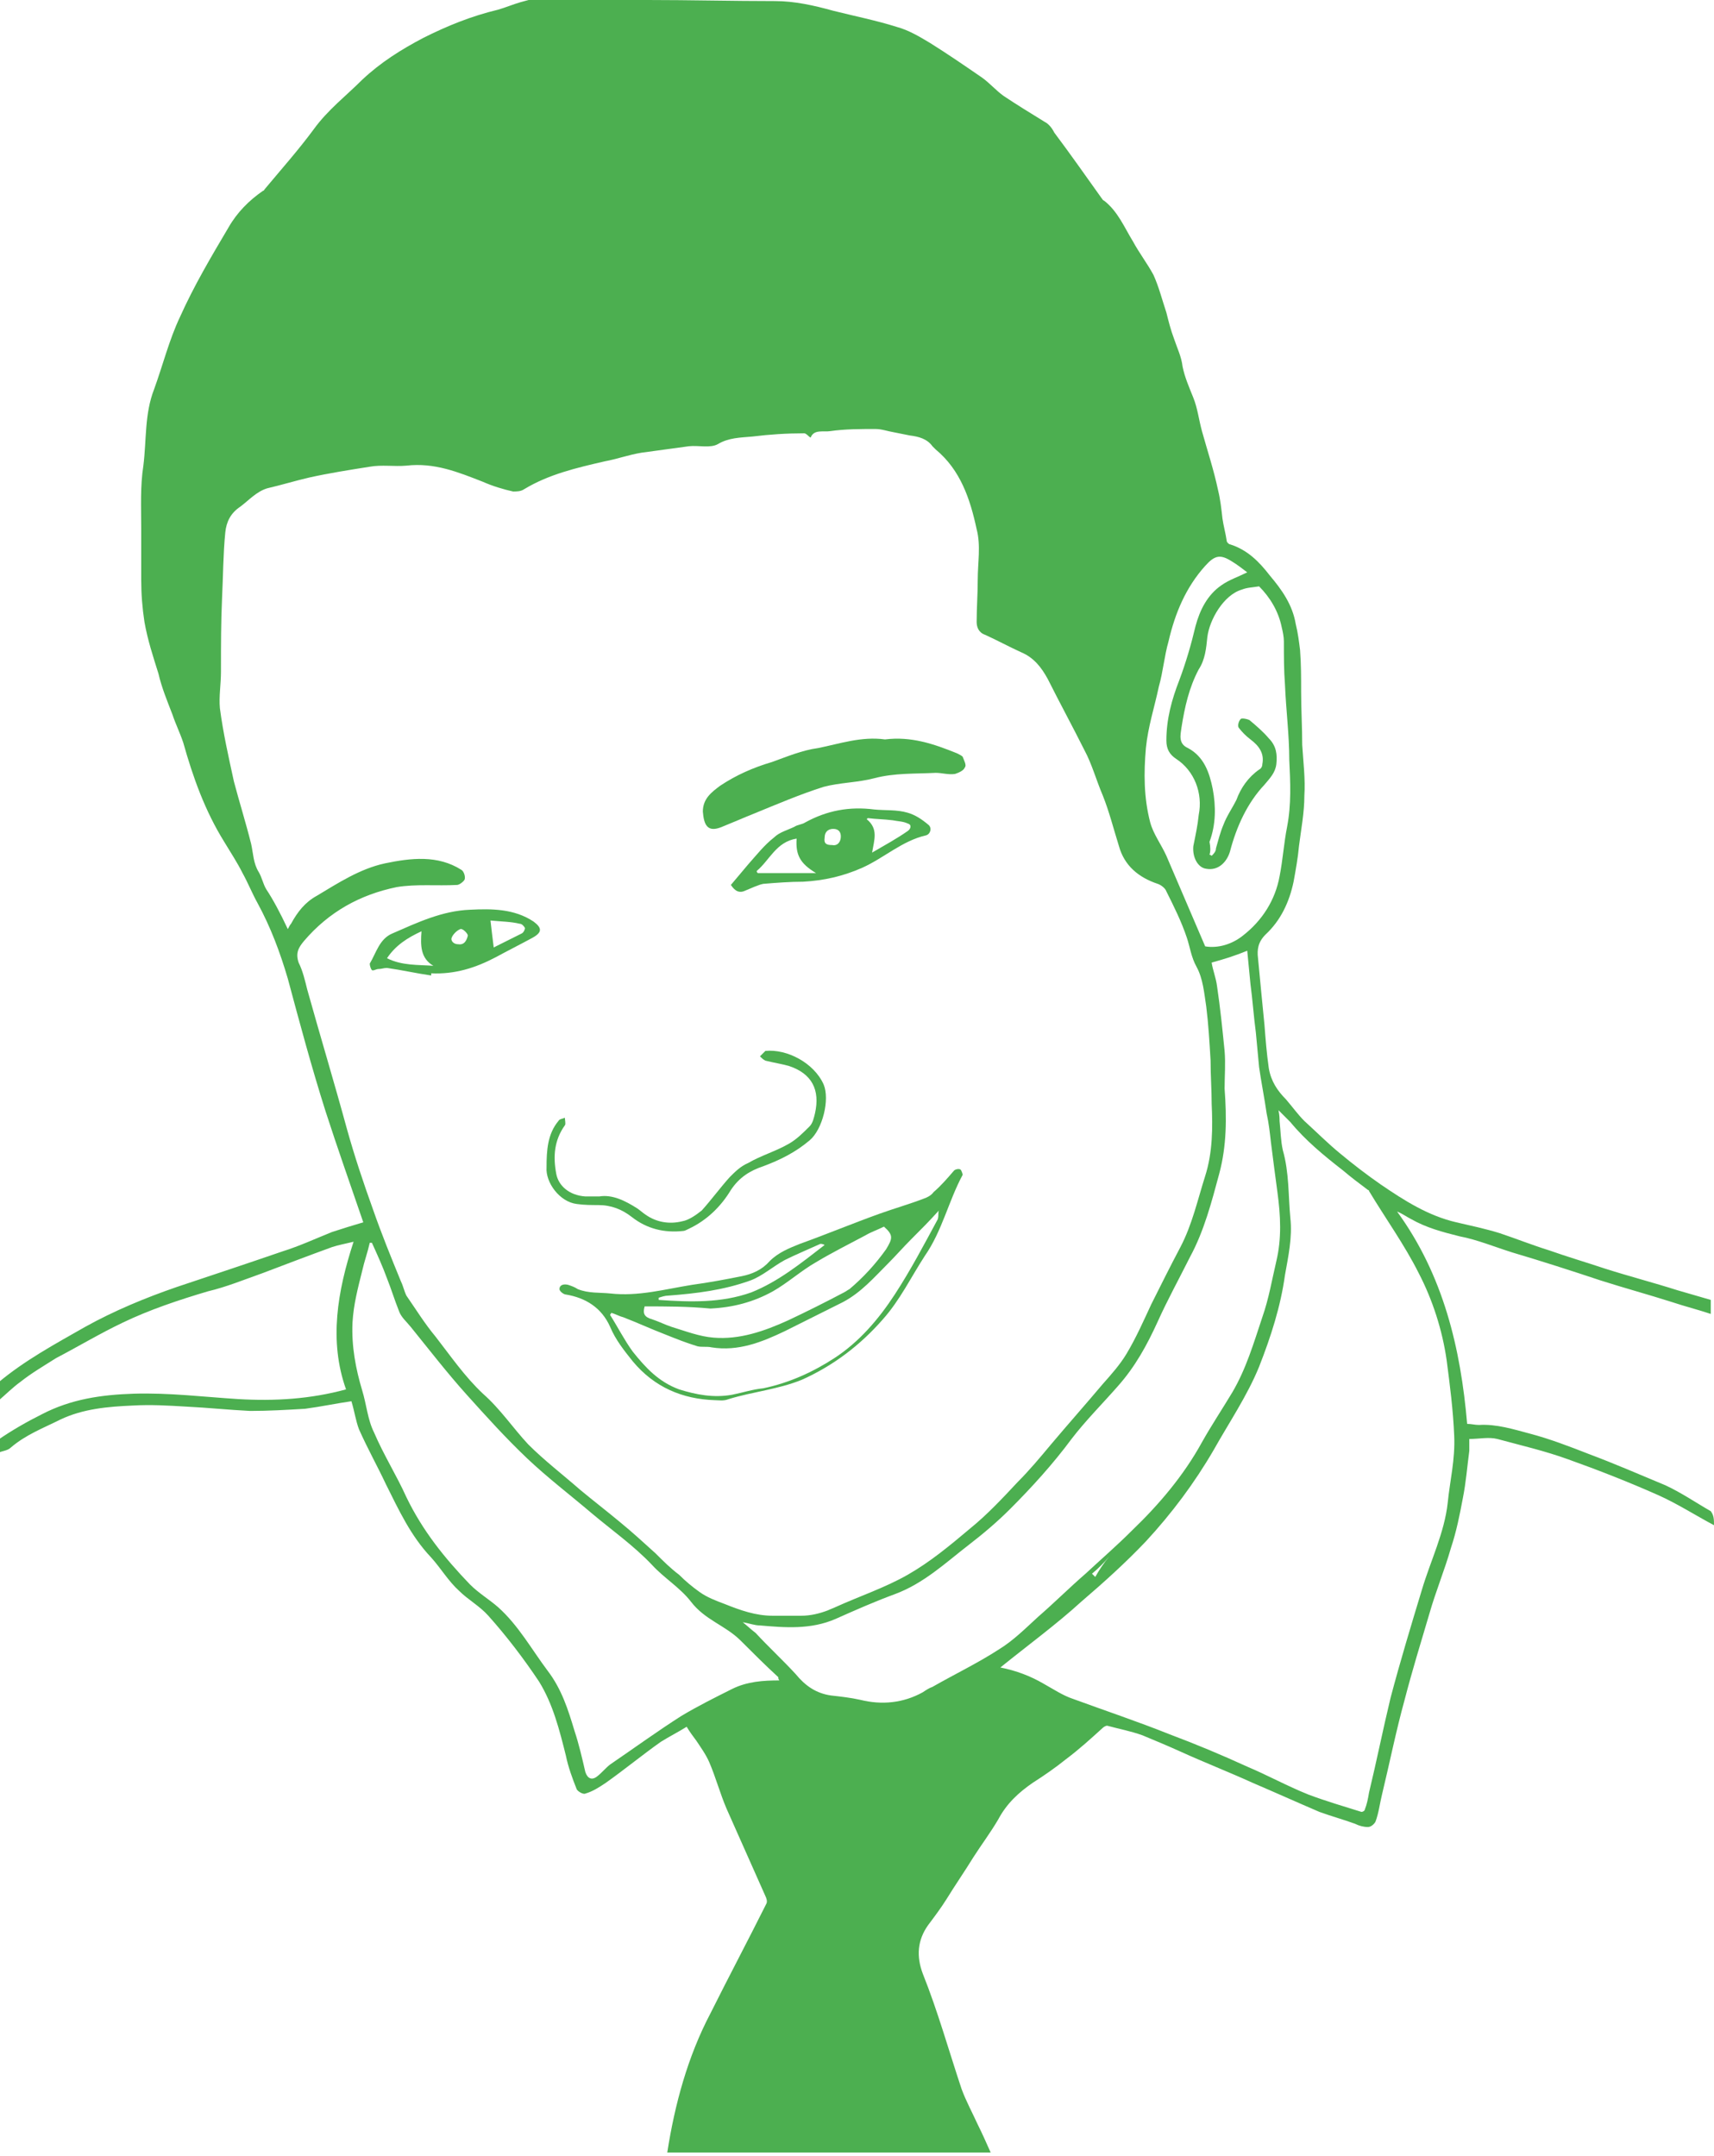 <?xml version="1.0" encoding="utf-8"?>
<!-- Generator: Adobe Illustrator 19.2.1, SVG Export Plug-In . SVG Version: 6.00 Build 0)  -->
<svg version="1.1" id="Layer_1" xmlns="http://www.w3.org/2000/svg" xmlns:xlink="http://www.w3.org/1999/xlink" x="0px" y="0px"
	 viewBox="0 0 159 200" style="enable-background:new 0 0 159 200;" xml:space="preserve">
<style type="text/css">
	.st0{fill:#4CAF50;}
</style>
<g id="pharm-joe-green">
	<path class="st0" d="M159,141.5c-1.7-0.9-3.4-2-5.2-2.8c-2.7-1.2-5.5-2.3-8.3-3.3c-2.2-0.8-4.4-1.3-6.6-1.9c-0.8-0.2-1.7,0-2.6,0
		c0,0.3,0,0.7,0,1.1c-0.2,1.5-0.3,2.9-0.6,4.4c-0.3,1.6-0.6,3.1-1.1,4.6c-0.6,2.1-1.4,4-2,6.1c-0.8,2.7-1.6,5.3-2.3,8
		c-0.8,2.9-1.4,5.9-2.1,8.8c-0.2,0.8-0.3,1.7-0.6,2.5c-0.1,0.2-0.4,0.5-0.7,0.5c-0.4,0-0.8-0.1-1.2-0.3c-1.1-0.4-2.2-0.7-3.3-1.1
		c-2.1-0.9-4.1-1.8-6.2-2.7c-2.2-1-4.5-1.9-6.7-2.9c-1.1-0.5-2.3-1-3.5-1.5c-1.1-0.4-2.2-0.6-3.3-0.9c-0.1,0-0.3,0.1-0.4,0.2
		c-1.1,1-2.2,2-3.4,2.9c-1,0.8-2,1.5-3.1,2.2c-1.3,0.9-2.4,1.9-3.2,3.4c-0.7,1.2-1.6,2.4-2.3,3.5c-0.8,1.3-1.7,2.6-2.5,3.9
		c-0.5,0.8-1.1,1.6-1.7,2.4c-1,1.4-1.1,2.9-0.5,4.5c1.4,3.5,2.4,7.1,3.6,10.7c0.4,1.1,1,2.2,1.5,3.3c0.4,0.8,0.8,1.7,1.2,2.6
		c-10.1,0-20,0-30,0c0.7-4.5,1.9-8.9,4-12.9c1.7-3.4,3.5-6.8,5.2-10.2c0.1-0.2,0-0.5-0.1-0.7c-1.2-2.7-2.4-5.4-3.6-8.1
		c-0.6-1.4-1-2.9-1.6-4.3c-0.3-0.7-0.8-1.4-1.2-2c-0.3-0.4-0.6-0.8-0.9-1.3c-0.8,0.5-1.6,0.9-2.4,1.4c-1.7,1.2-3.4,2.6-5.1,3.8
		c-0.6,0.4-1.2,0.8-1.9,1c-0.2,0.1-0.7-0.2-0.8-0.4c-0.4-1-0.8-2.1-1-3.1c-0.6-2.4-1.2-4.8-2.5-6.9c-1.4-2.1-3-4.2-4.7-6.1
		c-0.8-0.9-1.9-1.5-2.7-2.3c-1-0.9-1.7-2.1-2.6-3.1c-1.9-2-3-4.4-4.2-6.8c-0.8-1.7-1.7-3.3-2.5-5.1c-0.3-0.8-0.4-1.6-0.7-2.6
		c-1.4,0.2-2.8,0.5-4.3,0.7c-1.7,0.1-3.4,0.2-5.1,0.2c-2-0.1-3.9-0.3-5.9-0.4c-1.7-0.1-3.3-0.2-5-0.1c-2.3,0.1-4.6,0.3-6.7,1.3
		c-1.6,0.8-3.2,1.4-4.6,2.6c-0.3,0.3-0.8,0.3-1.2,0.5c0-0.4,0-0.8,0-1.2c1.3-0.9,2.7-1.7,4.1-2.4c2.7-1.4,5.5-1.8,8.5-1.9
		c3.3-0.1,6.5,0.3,9.7,0.5c3.4,0.2,6.7,0,10-0.9c-1.6-4.5-0.8-9.1,0.7-13.7c-0.8,0.2-1.4,0.3-2,0.5c-2.2,0.8-4.3,1.6-6.4,2.4
		c-1.7,0.6-3.4,1.3-5.1,1.7c-2.7,0.8-5.4,1.7-7.9,2.9c-2.1,1-4.1,2.2-6.2,3.3c-1.1,0.7-2.3,1.4-3.3,2.2c-0.7,0.5-1.4,1.2-2.1,1.8
		c0-0.6,0-1.1,0-1.7c2.5-2.1,5.3-3.6,8.1-5.2c2.7-1.5,5.6-2.7,8.5-3.7c3.3-1.1,6.6-2.2,9.8-3.3c1.6-0.5,3.1-1.2,4.6-1.8
		c0.9-0.3,1.9-0.6,2.9-0.9c-1.2-3.5-2.4-6.9-3.5-10.3c-1.3-4.1-2.4-8.2-3.5-12.3c-0.7-2.4-1.6-4.8-2.8-7c-0.5-0.9-0.9-1.9-1.4-2.8
		c-0.5-1-1.1-1.9-1.7-2.9c-1.8-2.9-2.9-6-3.8-9.2c-0.3-0.9-0.7-1.7-1-2.6c-0.5-1.3-1-2.5-1.3-3.8c-0.5-1.6-1-3.1-1.3-4.8
		c-0.2-1.3-0.3-2.6-0.3-3.9c0-1.6,0-3.2,0-4.8c0-1.9-0.1-3.9,0.2-5.8c0.3-2.4,0.1-4.8,1-7.1c0.8-2.2,1.4-4.6,2.4-6.7
		c1.3-2.9,2.9-5.6,4.5-8.3c0.8-1.4,1.9-2.5,3.2-3.4c0.1,0,0.1-0.1,0.2-0.2c1.5-1.8,3.1-3.6,4.5-5.5c1.3-1.8,3-3.1,4.5-4.6
		c1.7-1.6,3.6-2.8,5.7-3.9c2.2-1.1,4.4-2,6.9-2.6c0.7-0.2,1.4-0.5,2.1-0.7c0.8-0.2,1.6-0.5,2.5-0.5C54,0,57.1,0,60.1,0
		C64,0,68,0.1,71.9,0.1c1.8,0,3.6,0.4,5.4,0.9c2,0.5,4,0.9,5.9,1.5c1.1,0.3,2.1,0.9,3.1,1.5c1.6,1,3.2,2.1,4.8,3.2
		c0.7,0.5,1.3,1.2,2,1.7c1.2,0.8,2.5,1.6,3.8,2.4c0.4,0.2,0.7,0.6,0.9,1c1.5,2,2.9,4,4.4,6.1c0.1,0.1,0.1,0.2,0.2,0.2
		c1.3,1,1.9,2.5,2.7,3.8c0.6,1.1,1.3,2,1.9,3.1c0.5,1.1,0.8,2.3,1.2,3.5c0.2,0.8,0.4,1.6,0.7,2.4c0.3,0.9,0.7,1.7,0.8,2.6
		c0.2,1,0.6,1.9,1,2.9c0.4,1,0.5,2,0.8,3.1c0.5,1.8,1.1,3.6,1.5,5.5c0.2,0.8,0.3,1.7,0.4,2.6c0.1,0.7,0.3,1.4,0.4,2.1
		c0,0.1,0.2,0.3,0.3,0.3c1.6,0.5,2.7,1.6,3.7,2.9c1.1,1.3,2.1,2.7,2.4,4.5c0.2,0.8,0.3,1.6,0.4,2.4c0.1,1.3,0.1,2.6,0.1,3.9
		c0,1.6,0.1,3.3,0.1,4.9c0.1,1.6,0.3,3.2,0.2,4.7c0,1.6-0.3,3.1-0.5,4.7c-0.1,1.1-0.3,2.2-0.5,3.3c-0.4,1.9-1.2,3.6-2.6,4.9
		c-0.7,0.7-0.8,1.4-0.7,2.2c0.2,2.1,0.4,4.2,0.6,6.2c0.1,1.3,0.2,2.6,0.4,4c0.2,1.2,0.8,2.1,1.6,2.9c0.6,0.7,1.1,1.4,1.7,2
		c1.1,1,2.2,2.1,3.3,3c1.2,1,2.5,2,3.8,2.9c2.2,1.5,4.4,2.9,7,3.5c1.3,0.3,2.7,0.6,4,1c1.5,0.5,3,1.1,4.6,1.6
		c1.7,0.6,3.4,1.1,5.2,1.7c2.2,0.7,4.5,1.3,6.7,2c1,0.3,2.1,0.6,3.1,0.9c0,0.4,0,0.9,0,1.3c-1.2-0.4-2.4-0.7-3.6-1.1
		c-2.2-0.7-4.4-1.3-6.6-2c-2.7-0.9-5.5-1.8-8.2-2.6c-1.6-0.5-3.3-1.2-4.9-1.5c-1.6-0.4-3.1-0.8-4.5-1.6c-0.4-0.2-0.8-0.5-1.3-0.7
		c4.3,5.9,5.9,12.7,6.5,19.7c0.4,0,0.7,0.1,1.1,0.1c1.6-0.1,3.2,0.4,4.7,0.8c1.9,0.5,3.7,1.2,5.5,1.9c2.4,0.9,4.7,1.9,7.1,2.9
		c1.5,0.7,2.8,1.6,4.2,2.4C159,140.6,159,141,159,141.5z M26.7,86.2c0.1-0.2,0.2-0.4,0.3-0.5c0.6-1.1,1.3-2,2.4-2.6
		c2-1.2,4-2.5,6.3-3c2.4-0.5,4.9-0.8,7.1,0.6c0.2,0.1,0.4,0.6,0.3,0.9c-0.1,0.2-0.5,0.5-0.7,0.5c-1.9,0.1-3.8-0.1-5.6,0.2
		c-3.4,0.7-6.3,2.3-8.6,5c-0.5,0.6-0.8,1.1-0.5,2c0.4,0.8,0.6,1.7,0.8,2.5c1.2,4.3,2.5,8.6,3.7,13c0.7,2.5,1.5,4.9,2.4,7.4
		c0.8,2.3,1.7,4.5,2.6,6.7c0.2,0.4,0.3,0.9,0.5,1.3c0.9,1.3,1.7,2.6,2.7,3.8c1.4,1.8,2.7,3.7,4.4,5.3c1.6,1.4,2.8,3.2,4.2,4.7
		c1.5,1.5,3.2,2.8,4.8,4.2c1.2,1,2.5,2,3.7,3c1.1,0.9,2.2,1.9,3.3,2.9c0.7,0.7,1.4,1.4,2.2,2c0.6,0.6,1.2,1.1,1.9,1.6
		c0.7,0.5,1.5,0.8,2.3,1.1c1.5,0.6,2.9,1.1,4.5,1.1c0.9,0,1.7,0,2.6,0c0.9,0,1.7-0.2,2.5-0.5c0.2-0.1,0.5-0.2,0.7-0.3
		c2.2-1,4.6-1.8,6.7-3c2.1-1.2,3.9-2.7,5.8-4.3c1.6-1.3,3-2.8,4.4-4.3c1.1-1.1,2.1-2.3,3.1-3.5c1.6-1.9,3.2-3.7,4.8-5.6
		c0.8-0.9,1.6-1.8,2.2-2.8c0.9-1.5,1.6-3.1,2.3-4.6c0.9-1.8,1.8-3.6,2.7-5.3c1.1-2.1,1.6-4.4,2.3-6.6c0.7-2.2,0.7-4.5,0.6-6.7
		c0-1.3-0.1-2.6-0.1-4c-0.1-1.7-0.2-3.4-0.4-5c-0.2-1.3-0.3-2.6-0.9-3.7c-0.5-0.9-0.6-1.8-0.9-2.7c-0.5-1.5-1.2-2.9-1.9-4.3
		c-0.1-0.3-0.5-0.6-0.8-0.7c-1.8-0.6-3.1-1.7-3.6-3.5c-0.5-1.6-0.9-3.2-1.5-4.7c-0.6-1.4-1-2.9-1.7-4.2c-1.1-2.2-2.3-4.4-3.4-6.6
		c-0.6-1.1-1.3-2-2.5-2.5c-1.1-0.5-2.2-1.1-3.3-1.6c-0.6-0.2-0.8-0.7-0.8-1.2c0-1.3,0.1-2.6,0.1-3.9c0-1.6,0.3-3.2-0.1-4.7
		c-0.6-2.8-1.5-5.5-3.8-7.4c-0.1-0.1-0.2-0.2-0.3-0.3c-0.5-0.7-1.3-0.9-2.1-1c-0.5-0.1-1-0.2-1.5-0.3c-0.6-0.1-1.1-0.3-1.7-0.3
		c-1.4,0-2.8,0-4.2,0.2c-0.6,0.1-1.5-0.2-1.8,0.6c-0.2-0.1-0.4-0.4-0.6-0.4c-1.6,0-3.2,0.1-4.8,0.3c-1.1,0.1-2.2,0.1-3.2,0.7
		c-0.7,0.4-1.8,0.1-2.7,0.2c-1.5,0.2-2.9,0.4-4.4,0.6c-1.2,0.2-2.3,0.6-3.4,0.8c-2.6,0.6-5.2,1.2-7.5,2.6c-0.3,0.2-0.7,0.2-1,0.2
		c-0.9-0.2-1.9-0.5-2.8-0.9c-2.3-0.9-4.5-1.8-7.1-1.5c-1.1,0.1-2.3-0.1-3.4,0.1c-1.9,0.3-3.8,0.6-5.6,1c-1.3,0.3-2.6,0.7-3.9,1
		c-1,0.3-1.7,1.1-2.5,1.7c-0.9,0.6-1.3,1.4-1.4,2.4c-0.2,2-0.2,4.1-0.3,6.1c-0.1,2.2-0.1,4.3-0.1,6.5c0,0.1,0,0.2,0,0.3
		c0,1.2-0.2,2.3-0.1,3.4c0.3,2.3,0.8,4.5,1.3,6.8c0.5,1.9,1.1,3.8,1.6,5.8c0.2,0.9,0.2,1.8,0.7,2.6c0.3,0.5,0.4,1.1,0.7,1.6
		C25.3,83.4,26,84.7,26.7,86.2z M92.8,154.7c1.5,0.3,2.8,0.8,4,1.5c0.9,0.5,1.8,1.1,2.7,1.4c3,1.1,6,2.1,9,3.3
		c2.4,0.9,4.8,1.9,7.2,3c1.9,0.8,3.7,1.8,5.7,2.6c1.6,0.6,3.3,1.1,4.9,1.6c0.1,0,0.3-0.1,0.3-0.2c0.2-0.5,0.3-1,0.4-1.6
		c0.7-2.9,1.3-5.9,2-8.8c0.9-3.4,1.9-6.7,2.9-10c0.8-2.7,2.1-5.3,2.4-8.1c0.2-2,0.7-4,0.6-6.2c-0.1-2.4-0.4-4.7-0.7-7
		c-0.4-2.8-1.3-5.6-2.6-8.1c-1.3-2.6-3.1-5.1-4.6-7.6c0-0.1-0.1-0.1-0.1-0.1c-0.8-0.6-1.6-1.2-2.3-1.8c-1.8-1.4-3.5-2.8-4.9-4.5
		c-0.3-0.3-0.6-0.6-1.1-1.1c0.1,0.5,0.1,0.8,0.1,1c0.1,0.9,0.1,1.8,0.3,2.7c0.6,2.1,0.5,4.2,0.7,6.3c0.2,1.8-0.2,3.6-0.5,5.3
		c-0.4,2.9-1.3,5.7-2.4,8.5c-1.1,2.7-2.8,5.2-4.2,7.7c-1.8,3.1-3.9,5.9-6.3,8.5c-1.9,2-3.9,3.8-6,5.6
		C98,150.7,95.4,152.6,92.8,154.7z M112.4,89.3c0.1,0.7,0.4,1.4,0.5,2.2c0.3,2,0.5,4,0.7,6c0.1,1.2,0,2.3,0,3.5
		c0.2,2.7,0.2,5.3-0.5,7.9c-0.7,2.6-1.4,5.3-2.7,7.7c-1,2-2.1,4-3,6c-1,2.2-2.1,4.2-3.7,6c-1.4,1.6-3,3.2-4.3,4.9
		c-1.7,2.3-3.7,4.5-5.7,6.5c-1.2,1.2-2.5,2.3-3.8,3.3c-2.2,1.7-4.2,3.6-6.9,4.6c-1.9,0.7-3.7,1.5-5.5,2.3c-2.3,1-4.7,0.8-7,0.6
		c-0.5,0-1-0.2-1.6-0.3c0.5,0.4,0.8,0.7,1.2,1c1.2,1.3,2.5,2.5,3.7,3.8c0.9,1.1,1.9,1.8,3.3,2c0.9,0.1,1.8,0.2,2.7,0.4
		c2,0.5,4,0.3,5.8-0.7c0.3-0.2,0.6-0.4,0.9-0.5c2.1-1.2,4.2-2.2,6.2-3.5c1.3-0.8,2.4-1.9,3.6-3c1.5-1.3,2.9-2.7,4.4-4
		c1.4-1.3,2.9-2.6,4.3-4c2.5-2.4,4.8-5.1,6.5-8.2c0.9-1.6,1.9-3.1,2.8-4.6c1.3-2.2,2-4.6,2.8-7c0.6-1.7,0.9-3.5,1.3-5.2
		c0.5-2.1,0.4-4.2,0.1-6.4c-0.2-1.5-0.4-3-0.6-4.6c-0.1-0.9-0.2-1.8-0.4-2.7c-0.2-1.4-0.5-2.9-0.7-4.3c-0.1-1.1-0.2-2.1-0.3-3.2
		c-0.2-1.5-0.3-3-0.5-4.5c-0.1-1-0.2-2.1-0.3-3.1C114.5,88.7,113.5,89,112.4,89.3z M34.5,115.3c-0.1,0-0.1,0-0.2,0
		c-0.2,0.9-0.5,1.7-0.7,2.6c-0.4,1.6-0.8,3.1-0.9,4.8c-0.1,2.2,0.3,4.3,0.9,6.3c0.4,1.3,0.5,2.7,1.1,3.9c0.9,2.1,2.1,4,3,6
		c1.5,3.1,3.5,5.6,5.9,8.1c0.8,0.8,1.8,1.4,2.6,2.1c1.9,1.7,3.1,3.9,4.6,5.9c1.3,1.7,1.9,3.6,2.5,5.6c0.4,1.2,0.7,2.5,1,3.8
		c0.2,0.6,0.6,0.8,1.1,0.4c0.4-0.3,0.8-0.8,1.2-1.1c2.2-1.5,4.4-3.1,6.6-4.5c1.5-0.9,3.1-1.7,4.7-2.5c1.4-0.7,2.9-0.8,4.4-0.8
		c-0.1-0.1-0.1-0.2-0.1-0.3c-1.2-1.1-2.3-2.2-3.5-3.4c-1.4-1.4-3.3-1.9-4.6-3.6c-1-1.3-2.5-2.2-3.6-3.4c-1.7-1.8-3.7-3.2-5.6-4.8
		c-2-1.7-4.1-3.3-6-5.1c-2-1.9-3.8-3.9-5.6-5.9c-1.8-2-3.5-4.2-5.2-6.3c-0.4-0.5-0.9-0.9-1.1-1.5c-0.4-1-0.7-2-1.1-3
		C35.5,117.5,35,116.4,34.5,115.3z M112.2,79.3c0.1,0,0.2,0.1,0.2,0.1c0.2-0.2,0.4-0.4,0.4-0.7c0.2-0.7,0.4-1.5,0.7-2.2
		c0.3-0.8,0.8-1.5,1.2-2.3c0.4-1.1,1.1-2.1,2.1-2.8c0.2-0.1,0.3-0.3,0.3-0.5c0.2-1-0.3-1.7-1.1-2.3c-0.4-0.3-0.8-0.7-1.1-1.1
		c-0.1-0.2,0-0.6,0.2-0.8c0.1-0.1,0.6,0,0.8,0.1c0.6,0.5,1.3,1.1,1.8,1.7c0.7,0.7,0.8,1.5,0.7,2.4c-0.1,0.8-0.6,1.3-1.1,1.9
		c-1.6,1.7-2.6,3.9-3.2,6.2c-0.3,1-1.1,1.8-2.2,1.6c-0.8-0.1-1.3-1.1-1.2-2.1c0.2-1,0.4-1.9,0.5-2.9c0.4-2-0.4-4.1-2.1-5.2
		c-0.6-0.4-0.9-0.9-0.9-1.7c0-2,0.5-3.8,1.2-5.6c0.6-1.6,1.1-3.3,1.5-5c0.4-1.5,1.1-2.9,2.4-3.8c0.7-0.5,1.6-0.8,2.4-1.2
		c-0.4-0.3-0.9-0.7-1.4-1c-1.1-0.7-1.6-0.6-2.5,0.4c-1.8,2-2.8,4.4-3.4,7c-0.4,1.4-0.5,2.8-0.9,4.2c-0.4,1.9-1,3.7-1.2,5.7
		c-0.2,2.3-0.2,4.6,0.4,6.9c0.3,1.1,1,2,1.5,3.1c1.2,2.8,2.4,5.6,3.6,8.4c1.2,0.2,2.5-0.2,3.5-1c1.8-1.4,3-3.3,3.4-5.5
		c0.3-1.5,0.4-3.1,0.7-4.6c0.4-2.1,0.3-4.1,0.2-6.2c0-2.3-0.3-4.6-0.4-7c-0.1-1.3-0.1-2.6-0.1-4c0-0.4-0.1-0.9-0.2-1.3
		c-0.3-1.5-1.1-2.8-2.1-3.8c-0.6,0.1-1.1,0.1-1.6,0.3c-1.7,0.5-3,2.8-3.2,4.4c-0.1,1-0.2,2.1-0.8,3c-0.9,1.7-1.3,3.5-1.6,5.4
		c-0.1,0.7-0.3,1.5,0.6,1.9c1.5,0.8,2,2.3,2.3,3.8c0.3,1.6,0.3,3.3-0.3,4.9C112.3,78.6,112.3,79,112.2,79.3z M102.9,144.4
		C102.9,144.4,102.9,144.4,102.9,144.4c-0.5,0.6-1,1.1-1.6,1.6c0.1,0.1,0.2,0.2,0.3,0.3C102,145.6,102.4,145,102.9,144.4z"/>
	<path class="st0" d="M66.3,129.9c-3-0.1-5.6-1.2-7.6-3.6c-0.8-1-1.6-2-2.1-3.2c-0.8-1.8-2.3-2.7-4.1-3c-0.2,0-0.6-0.3-0.6-0.5
		c0-0.4,0.4-0.5,0.8-0.4c0.3,0.1,0.6,0.2,0.9,0.4c1,0.4,2,0.3,3,0.4c2.6,0.3,5.1-0.4,7.6-0.8c1.5-0.2,3.1-0.5,4.6-0.8
		c1-0.2,1.9-0.6,2.6-1.4c0.8-0.8,1.8-1.2,2.8-1.6c2.5-0.9,4.9-1.9,7.4-2.8c1.4-0.5,2.8-0.9,4.1-1.4c0.3-0.1,0.7-0.3,0.9-0.6
		c0.7-0.6,1.3-1.3,1.9-2c0.1-0.1,0.4-0.2,0.6-0.1c0.1,0.1,0.2,0.4,0.2,0.5c-1.3,2.4-1.9,5.2-3.5,7.5c-1.3,2-2.3,4.1-3.9,5.9
		c-2.1,2.4-4.6,4.3-7.5,5.6c-2.2,0.9-4.5,1.1-6.8,1.8C67.1,130,66.7,129.9,66.3,129.9z M87.1,112.3c-0.9,1-1.7,1.8-2.6,2.7
		c-0.7,0.7-1.4,1.5-2.1,2.2c-1.3,1.3-2.5,2.7-4.2,3.6c-1.8,0.9-3.6,1.8-5.4,2.7c-2.1,1-4.3,1.9-6.8,1.5c-0.4-0.1-0.9,0-1.3-0.1
		c-1-0.3-2-0.7-3-1.1c-1.3-0.5-2.6-1.1-3.9-1.6c-0.4-0.1-0.7-0.3-1.1-0.4c0,0.1-0.1,0.1-0.1,0.2c0.7,1.1,1.3,2.3,2.1,3.4
		c1.2,1.5,2.4,2.8,4.3,3.5c1.6,0.5,3.2,0.8,4.9,0.5c1-0.2,1.9-0.5,2.9-0.6c2.4-0.5,4.6-1.5,6.6-2.8c2.3-1.5,4.1-3.6,5.6-5.9
		c1.5-2.3,2.7-4.6,4-7C87.1,112.7,87,112.5,87.1,112.3z M59.8,121.2c-0.2,0.7,0,1,0.7,1.2c0.6,0.2,1.2,0.5,1.8,0.7
		c1.3,0.4,2.6,0.9,3.9,1c2.4,0.2,4.7-0.6,6.9-1.6c1.7-0.8,3.5-1.7,5.2-2.6c0.2-0.1,0.3-0.2,0.5-0.3c1.3-1.1,2.4-2.3,3.4-3.7
		c0.6-1,0.7-1.3-0.2-2.1c-0.6,0.3-1.2,0.5-1.7,0.8c-1.5,0.8-3.1,1.6-4.6,2.5c-1.4,0.8-2.6,1.9-4,2.7c-1.8,1-3.7,1.5-5.8,1.6
		C63.8,121.2,61.8,121.2,59.8,121.2z M76.5,115.5c-0.2-0.1-0.3-0.1-0.4-0.1c-1.1,0.5-2.3,1-3.3,1.5c-1.1,0.6-2.1,1.5-3.2,1.9
		c-2.5,0.9-5,1.2-7.6,1.4c-0.3,0-0.6,0.1-0.9,0.2c0,0.1,0,0.2,0,0.2c2.9,0.2,5.8,0.3,8.6-0.7C72.2,118.9,74.3,117.2,76.5,115.5z"/>
	<path class="st0" d="M82.1,68.6c2.4-0.3,4.5,0.4,6.7,1.3c0.2,0.1,0.4,0.2,0.5,0.3c0.1,0.3,0.4,0.8,0.2,1c-0.1,0.3-0.6,0.5-0.9,0.6
		c-0.6,0.1-1.2-0.1-1.8-0.1c-1.9,0.1-3.8,0-5.7,0.5c-1.5,0.4-3.2,0.4-4.7,0.8c-2.2,0.7-4.3,1.6-6.5,2.5c-1,0.4-1.9,0.8-2.9,1.2
		c-1.4,0.6-1.7-0.2-1.8-1.4c0-1.2,0.8-1.8,1.6-2.4c1.5-1,3.1-1.7,4.8-2.2c1.4-0.5,2.8-1.1,4.3-1.3C77.9,69,79.9,68.3,82.1,68.6z"/>
	<path class="st0" d="M67.8,82.1c0.5-0.6,1.1-1.3,1.6-1.9c0.8-0.9,1.5-1.8,2.4-2.5c0.5-0.5,1.3-0.7,1.9-1c0.3-0.2,0.7-0.2,1-0.4
		c2-1.1,4.1-1.5,6.4-1.2c1,0.1,2.1,0,3.1,0.3c0.7,0.2,1.3,0.6,1.9,1.1c0.4,0.3,0.2,0.9-0.2,1c-2.2,0.5-3.9,2.1-5.9,3
		c-1.8,0.8-3.6,1.2-5.5,1.3c-1.2,0-2.5,0.1-3.7,0.2c-0.5,0.1-1.1,0.4-1.6,0.6C68.6,82.9,68.2,82.7,67.8,82.1z M75.7,81
		c-1.5-0.9-1.9-1.7-1.8-3.2c-1.9,0.3-2.5,2-3.7,3c0,0.1,0,0.1,0.1,0.2C72,81,73.8,81,75.7,81z M80.9,79.1c1.2-0.7,2.3-1.3,3.3-2
		c0.3-0.2,0.4-0.6,0-0.7c-0.4-0.2-0.9-0.2-1.4-0.3c-0.8-0.1-1.5-0.1-2.3-0.2c0,0-0.1,0.1-0.1,0.1C81.5,76.9,81.1,77.9,80.9,79.1z
		 M77.2,78.4c0.5,0.1,0.8-0.3,0.8-0.8c0-0.4-0.2-0.7-0.7-0.7c-0.5,0-0.8,0.3-0.8,0.8C76.4,78.3,76.7,78.4,77.2,78.4z"/>
	<path class="st0" d="M40,90.5c-1.4-0.2-2.7-0.5-4.1-0.7c-0.3,0-0.5,0.1-0.8,0.1c-0.2,0-0.5,0.2-0.6,0.1c-0.1-0.1-0.2-0.4-0.2-0.6
		c0.6-1,0.9-2.3,2.1-2.8c2.3-1,4.6-2.1,7.2-2.2c2-0.1,4.1-0.1,5.9,1.1c0.8,0.6,0.8,1-0.1,1.5c-1.1,0.6-2.3,1.2-3.4,1.8
		c-1.9,1-3.8,1.6-6,1.5C40,90.4,40,90.5,40,90.5z M35.9,88.9c1.4,0.7,2.9,0.6,4.3,0.7c-1.2-0.7-1.2-1.9-1.1-3.2
		C37.8,87,36.7,87.7,35.9,88.9z M45.5,85.4c0.1,0.9,0.2,1.7,0.3,2.5c1-0.5,1.8-0.9,2.6-1.3c0.2-0.1,0.3-0.4,0.3-0.5
		c-0.1-0.2-0.3-0.4-0.5-0.4C47.4,85.5,46.5,85.5,45.5,85.4z M42.5,87.6c0.6,0.1,0.8-0.4,0.9-0.8c0-0.2-0.5-0.7-0.7-0.6
		c-0.3,0.1-0.7,0.5-0.8,0.8C41.8,87.2,42,87.6,42.5,87.6z"/>
	<path class="st0" d="M55.6,111c1.2-0.2,2.4,0.4,3.5,1.1c0.3,0.2,0.5,0.4,0.8,0.6c1,0.7,2.2,0.9,3.4,0.6c0.6-0.1,1.3-0.6,1.8-1
		c0.9-1,1.7-2.1,2.6-3.1c0.5-0.5,1-1,1.7-1.3c1.2-0.7,2.6-1.1,3.8-1.8c0.7-0.4,1.3-1,1.9-1.6c0.3-0.3,0.4-0.8,0.5-1.2
		c0.5-2.2-0.3-3.7-2.4-4.4c-0.7-0.2-1.4-0.3-2.2-0.5c-0.2-0.1-0.3-0.2-0.5-0.4c0.2-0.2,0.4-0.4,0.5-0.5c2-0.2,4.5,1.1,5.4,3.1
		c0.6,1.4-0.1,4.2-1.3,5.2c-1.3,1.1-2.7,1.8-4.3,2.4c-1.2,0.4-2.2,1-3,2.2c-0.9,1.5-2.2,2.8-3.9,3.6c-0.2,0.1-0.4,0.2-0.5,0.2
		c-1.8,0.2-3.4-0.2-4.8-1.3c-0.9-0.7-1.9-1.1-3.1-1.1c-0.6,0-1.3,0-2-0.1c-1.6-0.2-2.9-2-2.8-3.4c0-1.6,0.1-3.1,1.1-4.3
		c0.1-0.2,0.4-0.2,0.6-0.3c0,0.2,0.1,0.6,0,0.7c-1,1.4-1.1,2.9-0.8,4.5c0.2,1.1,1.2,2,2.7,2.1C54.7,111,55.1,111,55.6,111z"/>
</g>
</svg>
